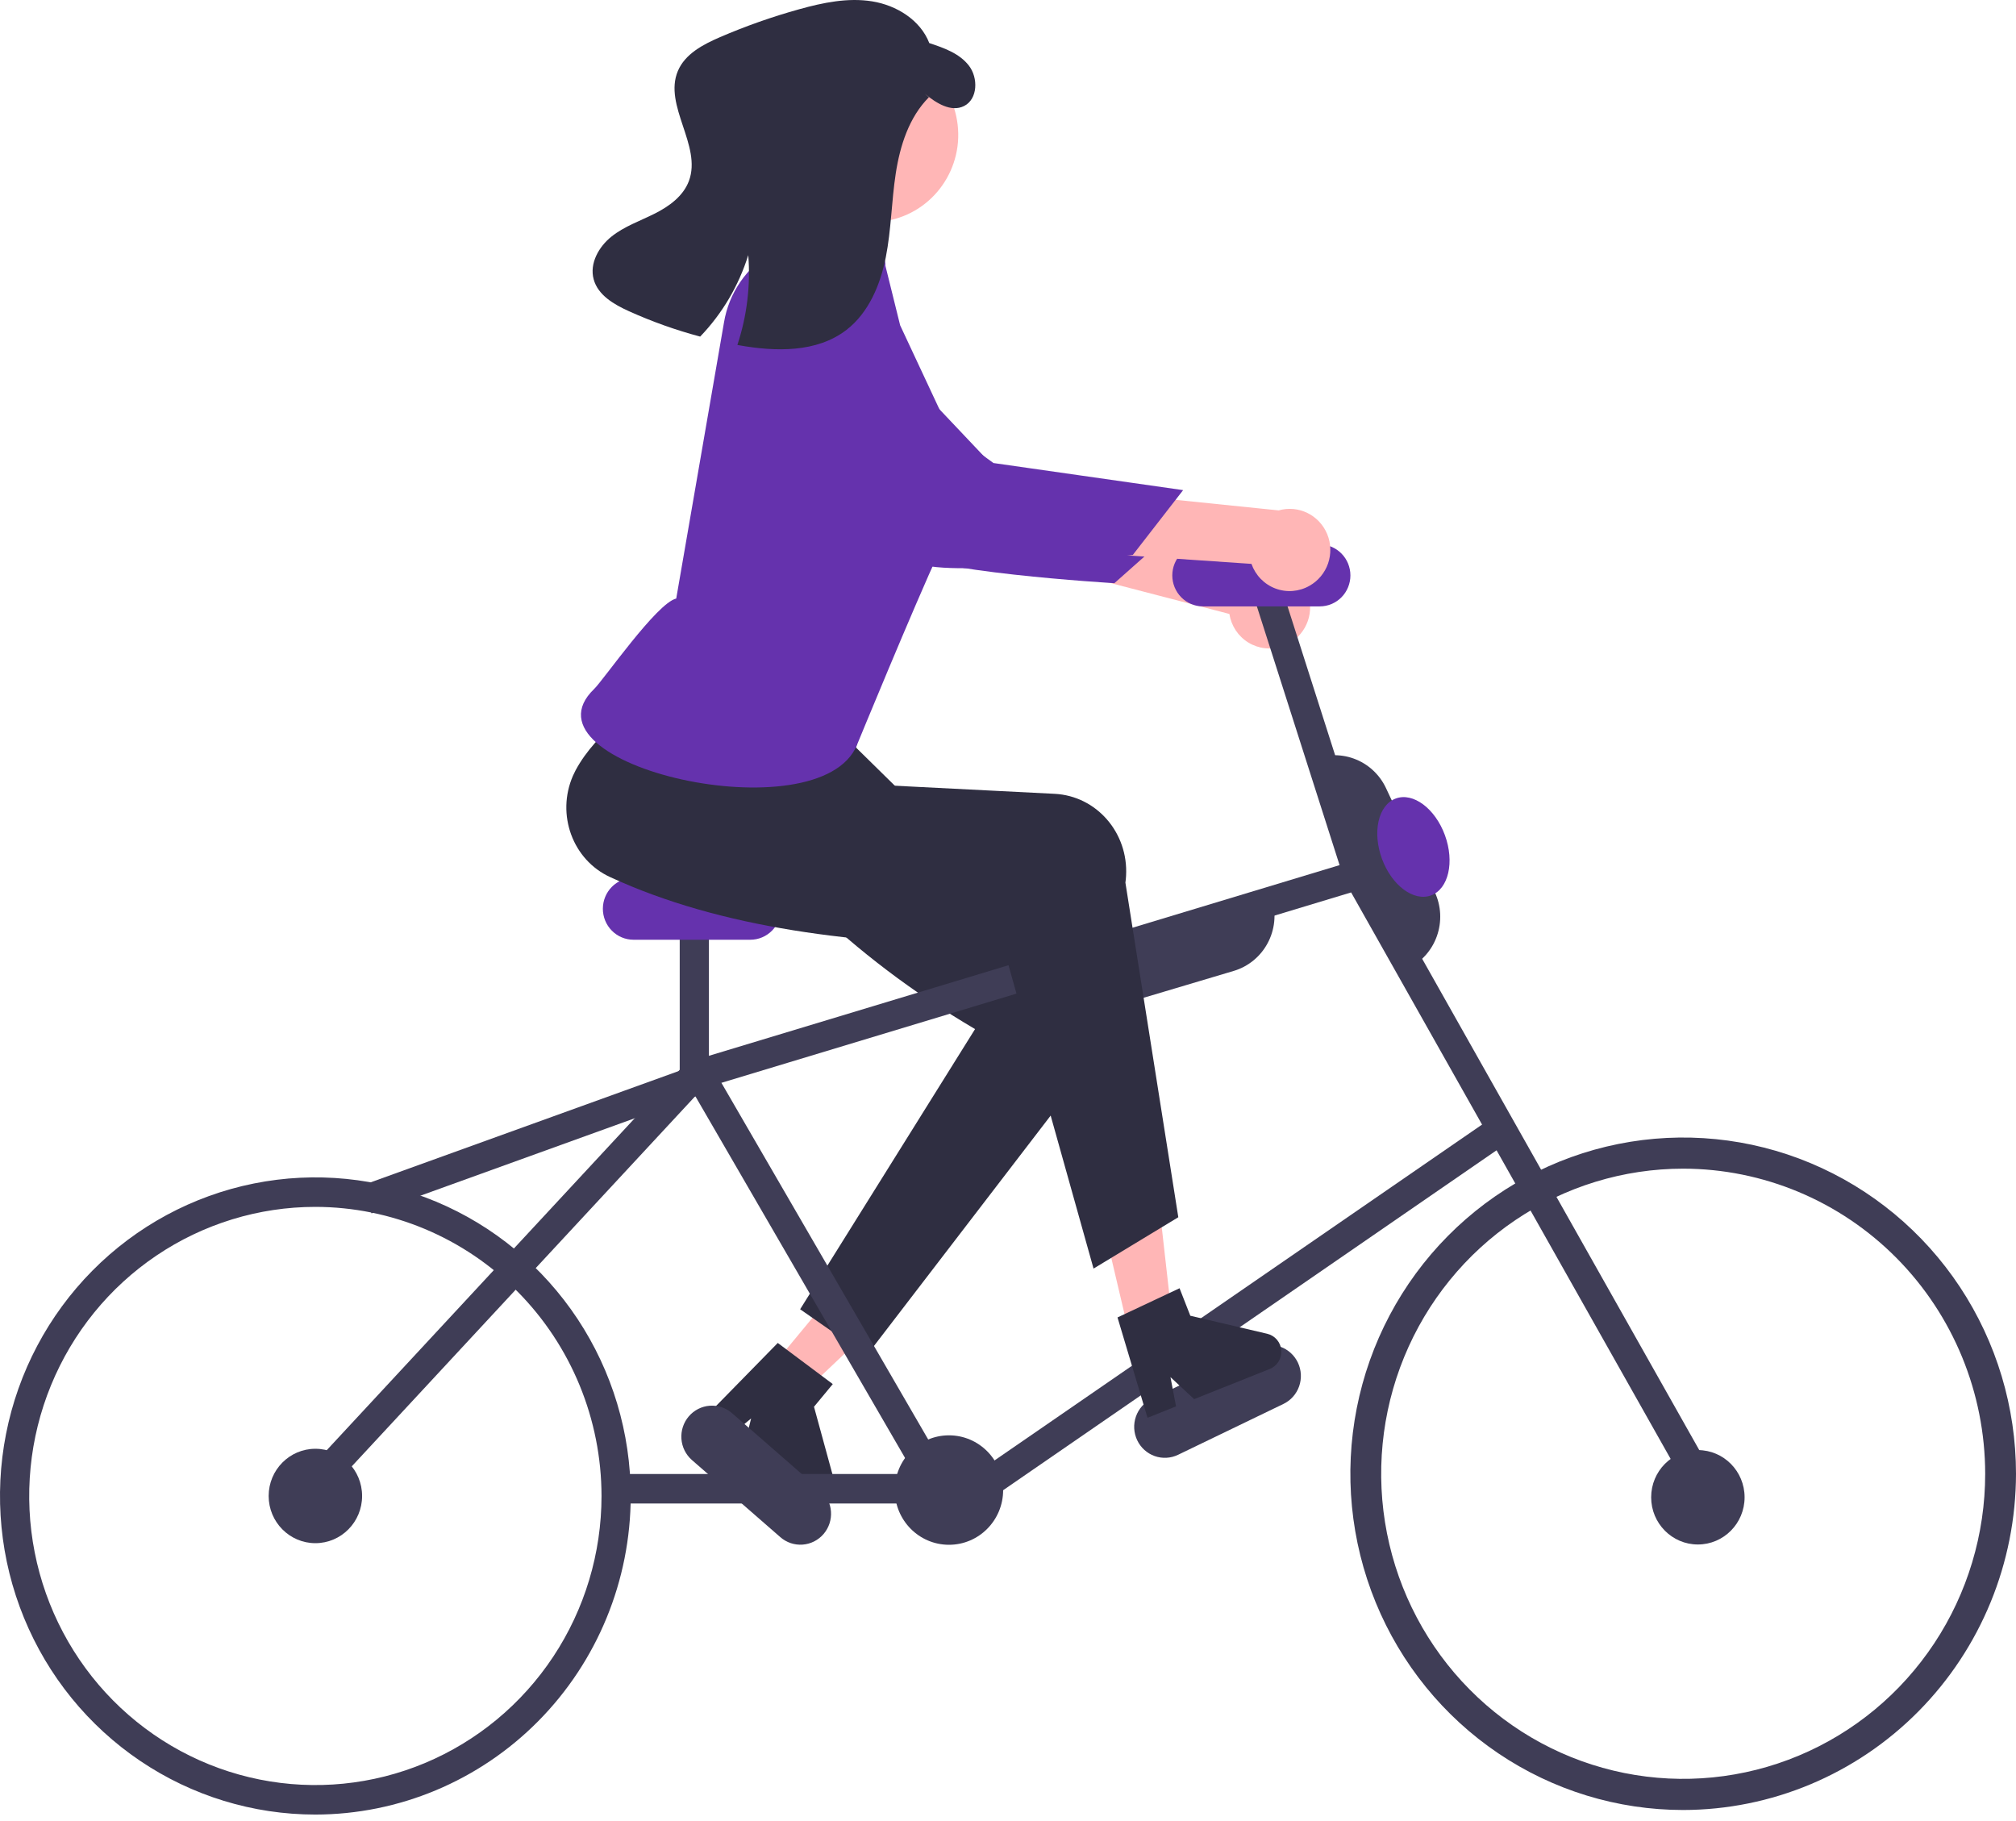 <svg width="155" height="140" viewBox="0 0 155 140" fill="none" xmlns="http://www.w3.org/2000/svg">
<path d="M59.49 104.904L61.903 106.943L71.009 98.306L67.449 95.297L59.49 104.904Z" fill="#FFB6B6"/>
<path d="M66.627 104.216L61.519 100.654L74.968 79.114C65.22 73.39 58.516 66.408 53.047 58.739C51.188 56.15 50.054 53.138 52.648 51.196C52.769 51.106 52.893 51.02 53.021 50.938C55.978 49.077 55.018 51.867 59.072 50.497L62.734 54.443L70.647 62.221L84.145 70.925C86.859 72.675 87.612 76.357 85.827 79.148C85.733 79.296 85.632 79.439 85.526 79.578L66.627 104.216Z" fill="#2F2E41"/>
<path d="M59.799 103.244L64.028 106.406L62.584 108.15L64.2 114.059C64.28 114.351 64.265 114.661 64.158 114.944C64.051 115.226 63.858 115.467 63.606 115.631C63.354 115.795 63.056 115.873 62.757 115.854C62.458 115.835 62.173 115.72 61.943 115.526L57.147 111.472L57.749 109.049L55.998 110.5L54.19 108.972L59.799 103.244Z" fill="#2F2E41"/>
<path d="M53.895 81.722L27.809 91.145L28.564 93.281L54.651 83.857L53.895 81.722Z" fill="#3F3D56"/>
<path d="M59.997 118.175L53.2 112.247C52.727 111.834 52.436 111.248 52.391 110.618C52.345 109.989 52.549 109.366 52.957 108.888C53.366 108.411 53.946 108.116 54.569 108.07C55.192 108.024 55.808 108.229 56.282 108.642L63.078 114.57C63.313 114.775 63.505 115.024 63.644 115.303C63.784 115.582 63.867 115.887 63.889 116.199C63.912 116.511 63.874 116.824 63.777 117.121C63.679 117.418 63.525 117.693 63.323 117.93C63.12 118.166 62.874 118.36 62.597 118.501C62.321 118.641 62.019 118.725 61.71 118.748C61.402 118.771 61.091 118.732 60.797 118.634C60.504 118.535 60.232 118.38 59.997 118.175Z" fill="#3F3D56"/>
<path d="M98.605 49.681C98.176 49.831 97.719 49.883 97.267 49.836C96.815 49.788 96.379 49.64 95.99 49.404C95.6 49.167 95.267 48.847 95.013 48.466C94.76 48.085 94.592 47.653 94.521 47.2L70.24 40.884L74.2 36.687L97.326 43.546C98.088 43.477 98.849 43.693 99.464 44.153C100.079 44.612 100.506 45.284 100.663 46.04C100.821 46.796 100.698 47.584 100.319 48.255C99.94 48.927 99.33 49.434 98.605 49.681Z" fill="#FFB6B6"/>
<path d="M61.72 20.356C61.72 20.356 57.772 20.818 57.843 25.414C57.913 30.01 67.591 40.48 69.101 42.214C70.611 43.949 85.68 44.835 85.68 44.835L90.387 40.654L76.43 35.904L61.72 20.356Z" fill="#6532AD"/>
<path d="M53.713 41.928L52.823 46.148C52.823 46.148 51.202 49.66 51.516 50.598C51.828 51.532 65.858 56.605 65.858 56.605C65.858 56.605 67.06 50.277 69.066 46.008L53.713 41.928Z" fill="#FFB6B6"/>
<path d="M98.678 107.932L90.575 111.843C90.011 112.115 89.363 112.15 88.773 111.939C88.184 111.729 87.701 111.29 87.432 110.72C87.162 110.151 87.128 109.496 87.336 108.901C87.544 108.305 87.978 107.818 88.543 107.545L96.645 103.635C97.21 103.362 97.858 103.328 98.447 103.538C99.037 103.749 99.519 104.187 99.789 104.757C100.058 105.327 100.092 105.981 99.884 106.577C99.676 107.172 99.242 107.66 98.678 107.932Z" fill="#3F3D56"/>
<path d="M129.411 139.15C124.35 139.15 119.403 137.634 115.195 134.793C110.987 131.953 107.707 127.916 105.77 123.193C103.833 118.469 103.327 113.272 104.314 108.258C105.301 103.244 107.739 98.638 111.317 95.023C114.896 91.408 119.455 88.946 124.419 87.948C129.383 86.951 134.528 87.463 139.204 89.419C143.879 91.376 147.876 94.689 150.688 98.94C153.499 103.191 155 108.188 155 113.301C154.992 120.154 152.294 126.724 147.497 131.57C142.7 136.416 136.195 139.142 129.411 139.15ZM129.411 89.845C124.819 89.845 120.33 91.221 116.511 93.798C112.693 96.375 109.717 100.039 107.959 104.325C106.202 108.611 105.742 113.327 106.638 117.877C107.534 122.427 109.745 126.606 112.993 129.886C116.24 133.167 120.377 135.401 124.881 136.306C129.385 137.211 134.054 136.746 138.297 134.971C142.54 133.196 146.166 130.189 148.718 126.332C151.269 122.475 152.631 117.94 152.631 113.301C152.624 107.082 150.175 101.12 145.822 96.723C141.469 92.326 135.567 89.852 129.411 89.845Z" fill="#3F3D56"/>
<path d="M130.541 118.738C132.525 118.738 134.133 117.114 134.133 115.11C134.133 113.106 132.525 111.481 130.541 111.481C128.557 111.481 126.949 113.106 126.949 115.11C126.949 117.114 128.557 118.738 130.541 118.738Z" fill="#3F3D56"/>
<path d="M24.246 139.501C19.451 139.501 14.763 138.065 10.776 135.373C6.789 132.682 3.681 128.857 1.846 124.381C0.011 119.906 -0.47 114.981 0.466 110.23C1.401 105.479 3.711 101.115 7.102 97.689C10.492 94.264 14.813 91.931 19.516 90.986C24.22 90.041 29.095 90.526 33.525 92.38C37.956 94.234 41.742 97.373 44.407 101.401C47.071 105.429 48.493 110.164 48.493 115.008C48.486 121.502 45.929 127.728 41.383 132.319C36.838 136.911 30.675 139.494 24.246 139.501ZM24.246 92.783C19.895 92.783 15.641 94.087 12.023 96.529C8.405 98.971 5.585 102.442 3.92 106.503C2.255 110.564 1.819 115.033 2.668 119.344C3.517 123.655 5.612 127.616 8.689 130.724C11.766 133.832 15.686 135.949 19.954 136.806C24.222 137.664 28.646 137.224 32.666 135.542C36.686 133.859 40.122 131.011 42.54 127.356C44.957 123.701 46.248 119.404 46.248 115.008C46.241 109.116 43.921 103.467 39.796 99.3C35.672 95.134 30.079 92.79 24.246 92.783Z" fill="#3F3D56"/>
<path d="M24.248 118.637C26.232 118.637 27.84 117.012 27.84 115.008C27.84 113.004 26.232 111.38 24.248 111.38C22.265 111.38 20.656 113.004 20.656 115.008C20.656 117.012 22.265 118.637 24.248 118.637Z" fill="#3F3D56"/>
<path d="M72.962 118.761C75.263 118.761 77.127 116.877 77.127 114.554C77.127 112.23 75.263 110.346 72.962 110.346C70.662 110.346 68.797 112.23 68.797 114.554C68.797 116.877 70.662 118.761 72.962 118.761Z" fill="#3F3D56"/>
<path d="M25.17 114.752L23.532 113.201L52.771 81.693L104.948 65.918L130.843 111.827L128.893 112.95L103.881 68.608L53.995 83.69L25.17 114.752Z" fill="#3F3D56"/>
<path d="M69.424 113.319H47.362V115.587H69.424V113.319Z" fill="#3F3D56"/>
<path d="M54.505 70.832H52.26V82.689H54.505V70.832Z" fill="#3F3D56"/>
<path d="M98.158 44.004L96.022 44.701L103.345 67.611L105.482 66.914L98.158 44.004Z" fill="#3F3D56"/>
<path d="M54.278 81.198L52.341 82.344L70.75 114.094L72.688 112.948L54.278 81.198Z" fill="#3F3D56"/>
<path d="M114.865 85.824L75.354 113.041L76.619 114.915L116.13 87.698L114.865 85.824Z" fill="#3F3D56"/>
<path d="M57.688 72.246H48.708C48.083 72.246 47.484 71.995 47.041 71.548C46.599 71.102 46.351 70.496 46.351 69.864C46.351 69.233 46.599 68.627 47.041 68.181C47.484 67.734 48.083 67.483 48.708 67.483H57.688C58.314 67.483 58.913 67.734 59.355 68.181C59.797 68.627 60.046 69.233 60.046 69.864C60.046 70.496 59.797 71.102 59.355 71.548C58.913 71.995 58.314 72.246 57.688 72.246Z" fill="#6532AD"/>
<path d="M101.469 46.618H92.489C91.864 46.618 91.264 46.368 90.822 45.921C90.38 45.474 90.132 44.869 90.132 44.237C90.132 43.606 90.38 43 90.822 42.553C91.264 42.107 91.864 41.856 92.489 41.856H101.469C102.094 41.856 102.694 42.107 103.136 42.553C103.578 43 103.826 43.606 103.826 44.237C103.826 44.869 103.578 45.474 103.136 45.921C102.694 46.368 102.094 46.618 101.469 46.618Z" fill="#6532AD"/>
<path d="M68.149 16.98C71.763 16.36 74.195 12.897 73.58 9.246C72.966 5.595 69.538 3.138 65.924 3.759C62.309 4.38 59.878 7.843 60.492 11.493C61.107 15.145 64.535 17.601 68.149 16.98Z" fill="#FFB6B6"/>
<path d="M108.127 74.52L100.63 58.533L100.732 58.485C101.251 58.236 101.814 58.093 102.388 58.065C102.962 58.036 103.537 58.121 104.078 58.317C104.619 58.512 105.117 58.813 105.544 59.203C105.97 59.593 106.316 60.063 106.562 60.588L110.31 68.581C110.557 69.106 110.698 69.675 110.727 70.255C110.755 70.835 110.67 71.415 110.477 71.962C110.284 72.509 109.986 73.012 109.6 73.442C109.214 73.873 108.748 74.222 108.228 74.471L108.127 74.52Z" fill="#3F3D56"/>
<path d="M85.209 77.33C84.265 77.328 83.347 77.018 82.592 76.446C81.837 75.874 81.284 75.072 81.016 74.157L80.985 74.049L97.78 69.043L97.812 69.151C97.975 69.709 98.027 70.292 97.966 70.87C97.906 71.447 97.733 72.007 97.458 72.517C97.183 73.027 96.812 73.478 96.364 73.843C95.917 74.208 95.403 74.48 94.852 74.644L86.454 77.147C86.05 77.268 85.631 77.33 85.209 77.33Z" fill="#3F3D56"/>
<path d="M87.366 104.88L90.422 104.118L89.009 91.578L84.498 92.702L87.366 104.88Z" fill="#FFB6B6"/>
<path d="M85.92 101.283L90.69 99.038L91.517 101.152L97.429 102.538C97.721 102.606 97.984 102.767 98.179 102.997C98.374 103.227 98.491 103.514 98.513 103.816C98.535 104.118 98.462 104.419 98.302 104.676C98.143 104.932 97.907 105.131 97.628 105.242L91.812 107.564L89.992 105.873L90.419 108.12L88.226 108.996L85.92 101.283Z" fill="#2F2E41"/>
<path d="M90.594 93.579L84.077 97.527L77.127 72.732C65.853 72.635 55.428 71.36 46.916 67.432C44.032 66.113 42.75 62.625 44.051 59.641C44.112 59.501 44.178 59.364 44.249 59.23C45.906 56.134 49.118 54.316 51.968 51.098L66.106 56.371L65.093 60.217L81.086 61.028C84.302 61.191 86.761 64.013 86.578 67.331C86.569 67.506 86.552 67.68 86.527 67.855L90.594 93.579Z" fill="#2F2E41"/>
<path d="M62.951 16.915L67.296 19.21C67.536 19.307 67.74 19.477 67.88 19.697C68.02 19.916 68.088 20.174 68.076 20.435L69.208 25.01L73.19 33.524C73.19 33.524 74.227 38.056 72.247 42.334C70.267 46.612 65.885 57.278 65.885 57.278C63.026 64.194 39.566 58.853 45.679 52.969C46.407 52.269 50.496 46.355 51.992 46.015L55.663 24.796C55.847 23.676 56.276 22.611 56.916 21.677C57.557 20.744 58.394 19.965 59.367 19.397C59.956 19.061 60.501 18.862 60.874 18.964C61.726 19.164 62.129 17.216 62.951 16.915Z" fill="#6532AD"/>
<path d="M100.684 45.032C100.289 45.259 99.849 45.395 99.396 45.432C98.943 45.469 98.488 45.404 98.062 45.244C97.637 45.084 97.251 44.831 96.932 44.504C96.614 44.176 96.37 43.782 96.219 43.35L71.203 41.641L74.333 36.781L98.312 39.239C99.049 39.029 99.836 39.1 100.524 39.438C101.212 39.776 101.753 40.357 102.046 41.071C102.338 41.785 102.361 42.583 102.11 43.313C101.859 44.043 101.351 44.655 100.684 45.032Z" fill="#FFB6B6"/>
<path d="M59.098 23.039C59.098 23.039 55.3 24.225 56.205 28.73C57.109 33.234 68.525 41.733 70.324 43.158C72.123 44.584 87.097 42.662 87.097 42.662L90.965 37.68L76.382 35.597L59.098 23.039Z" fill="#6532AD"/>
<path d="M74.119 8.152C73.117 8.65 71.982 7.927 71.105 7.208L71.419 7.477C69.897 9.003 69.201 11.184 68.871 13.327C68.541 15.468 68.525 17.654 68.104 19.78C67.682 21.905 66.785 24.044 65.083 25.36C62.801 27.123 59.63 27.044 56.803 26.54C56.765 26.533 56.73 26.528 56.693 26.52C57.429 24.298 57.714 21.949 57.53 19.613C56.797 21.964 55.532 24.108 53.833 25.877C51.958 25.377 50.125 24.724 48.354 23.924C47.207 23.406 45.972 22.693 45.643 21.468C45.313 20.253 46.037 18.967 47.015 18.187C47.992 17.407 49.198 16.993 50.315 16.433C51.431 15.876 52.532 15.086 52.969 13.907C53.977 11.194 50.996 8.125 52.118 5.457C52.672 4.145 54.053 3.42 55.352 2.859C57.335 2.004 59.374 1.286 61.453 0.709C63.278 0.202 65.186 -0.197 67.053 0.104C68.921 0.404 70.759 1.531 71.449 3.312C72.572 3.683 73.765 4.101 74.494 5.046C75.222 5.988 75.18 7.624 74.119 8.152Z" fill="#2F2E41"/>
<path d="M110.033 68.835C111.371 68.336 111.845 66.264 111.093 64.209C110.34 62.153 108.646 60.891 107.309 61.39C105.971 61.89 105.497 63.961 106.249 66.017C107.002 68.073 108.696 69.335 110.033 68.835Z" fill="#6532AD"/>
</svg>
